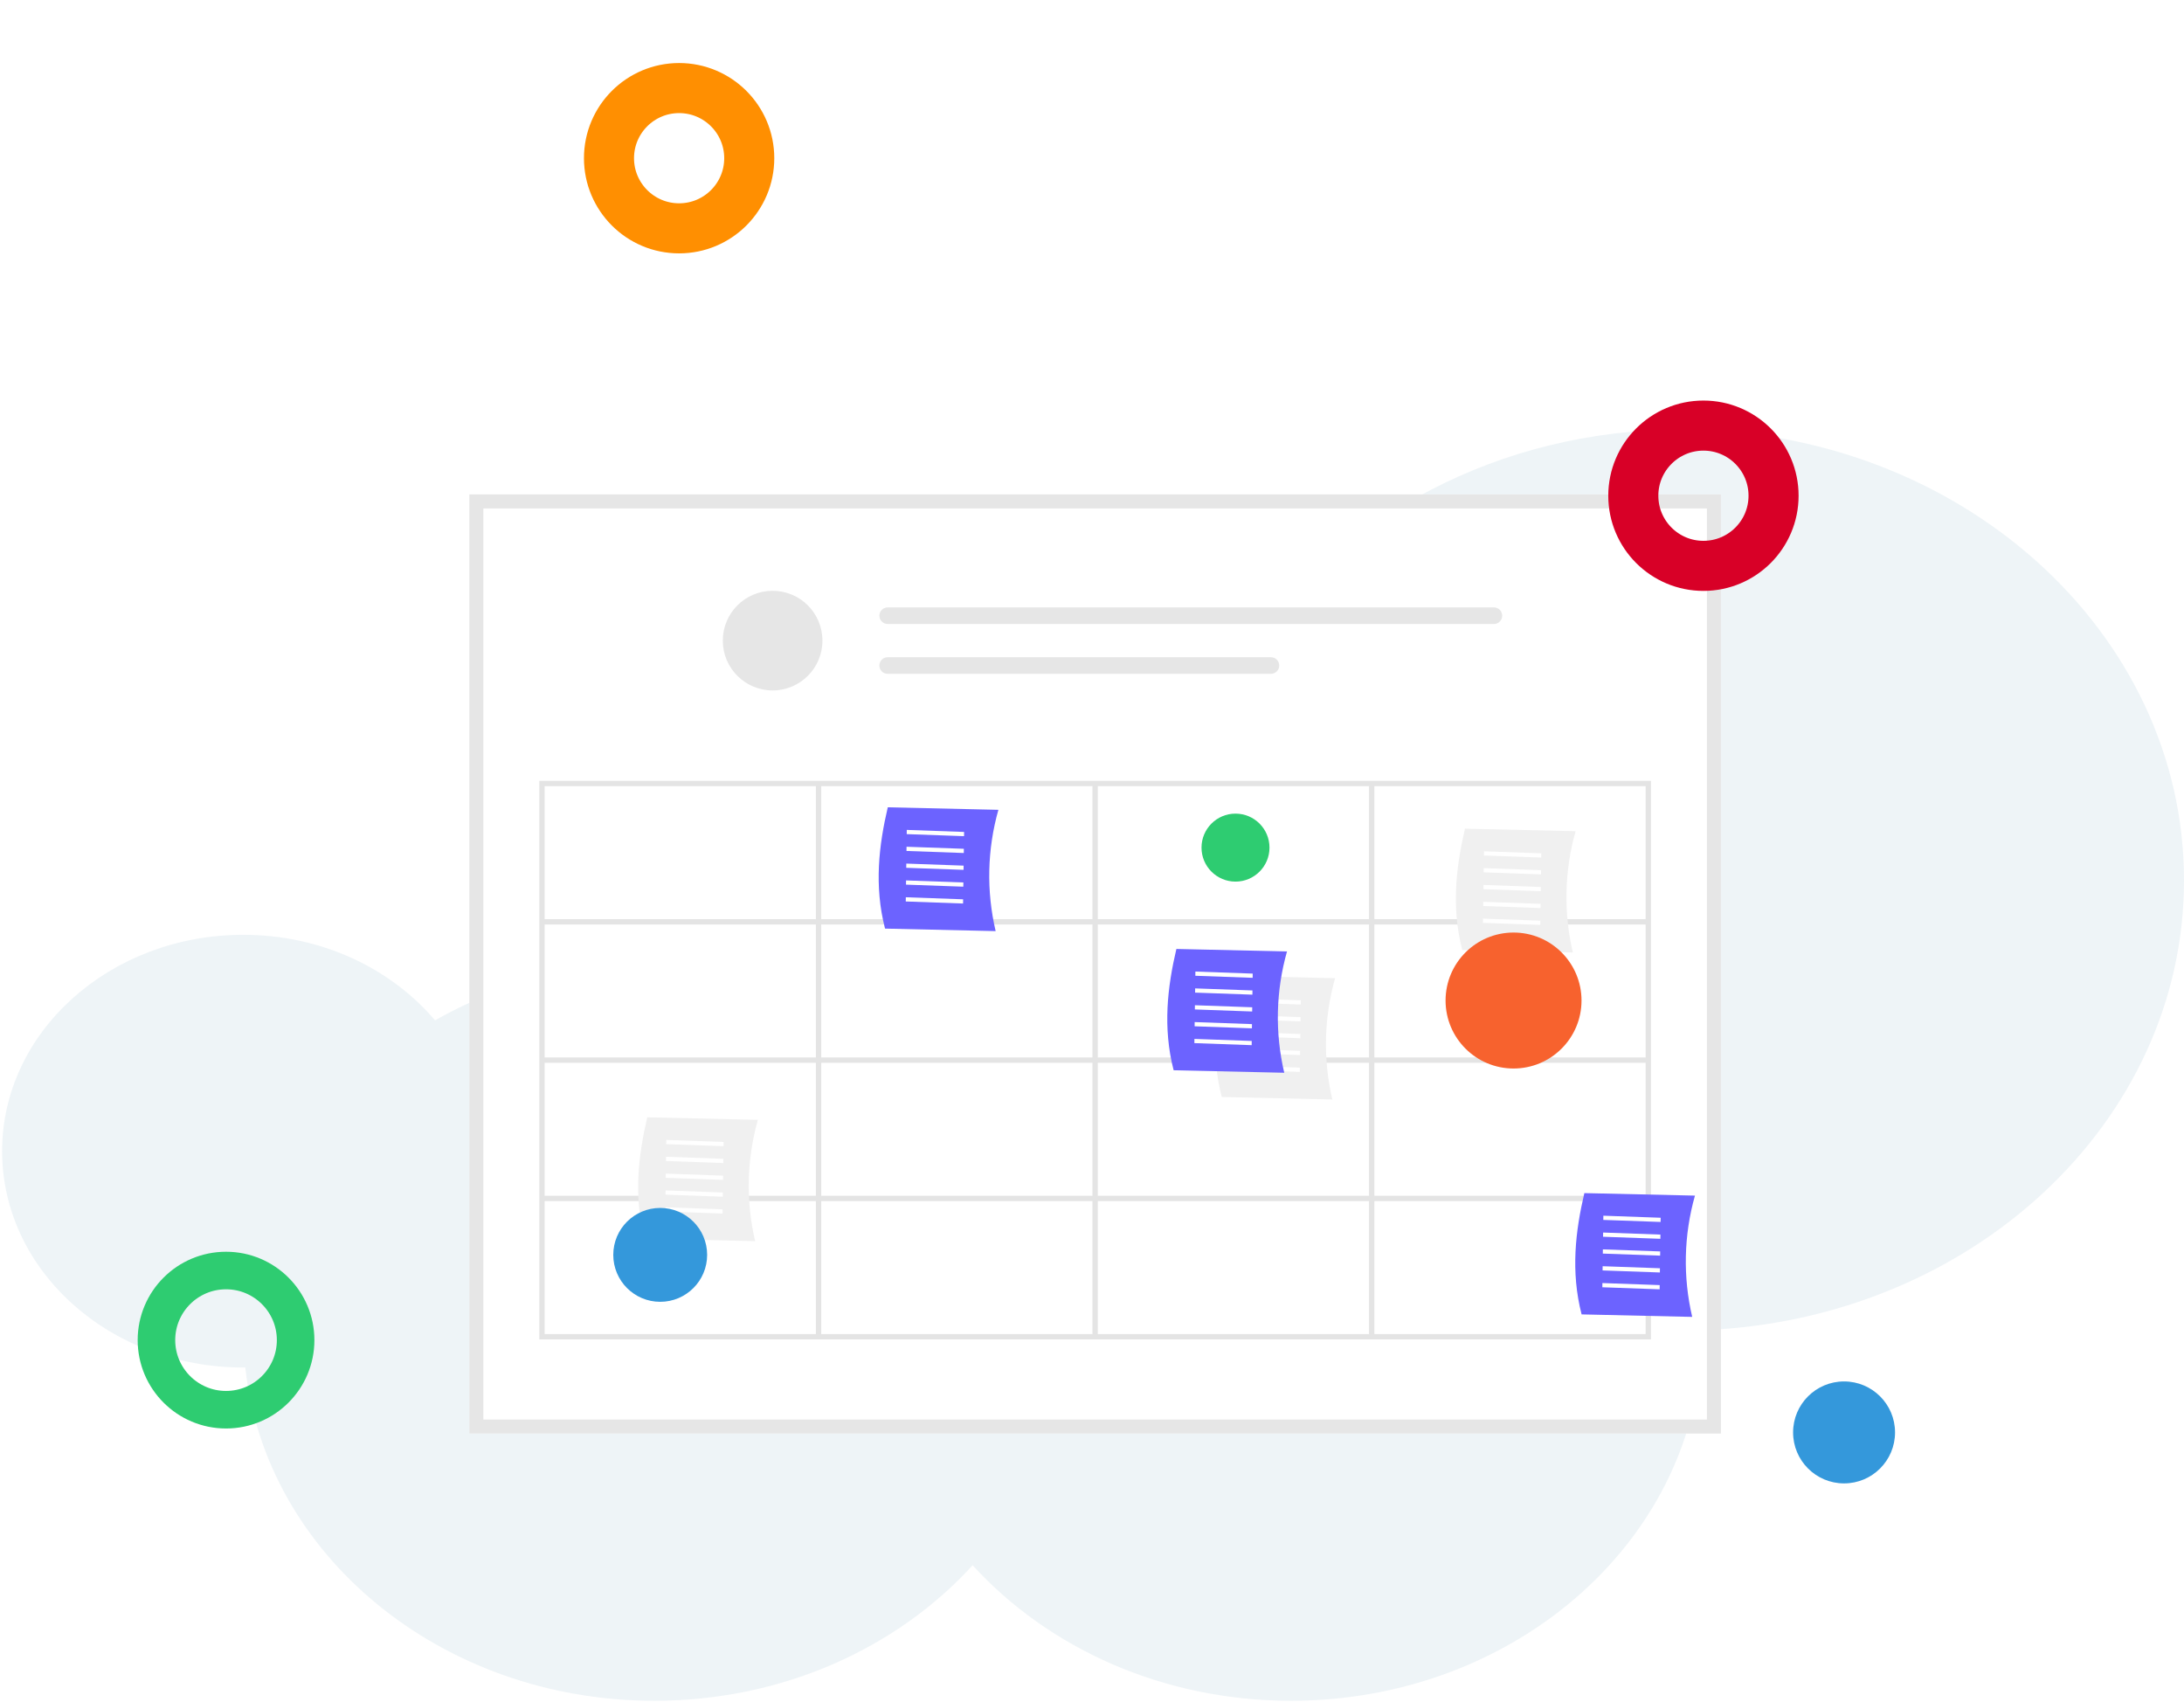 <svg width="349" height="272" viewBox="0 0 349 272" fill="none" xmlns="http://www.w3.org/2000/svg">
<path fill-rule="evenodd" clip-rule="evenodd" d="M38.883 149.361C51.39 149.361 62.477 154.736 69.516 163.026C79.671 157.263 91.663 153.879 104.561 153.879C107.595 153.879 110.545 154.125 113.454 154.483C111.999 150.099 111.185 145.462 111.185 140.653C111.185 113.949 135.319 92.3 165.104 92.3C178.359 92.3 190.484 96.609 199.875 103.728C213.912 82.727 239.442 68.63 268.712 68.63C313.057 68.63 349 100.873 349 140.653C349 179.45 314.785 210.992 271.961 212.536C271.961 212.625 271.978 212.714 271.978 212.811C271.978 245.353 242.567 271.744 206.291 271.744C185.781 271.744 167.481 263.305 155.422 250.094C143.38 263.305 125.08 271.744 104.561 271.744C70.43 271.744 42.39 248.365 39.199 218.485C39.082 218.485 38.983 218.5 38.883 218.5C17.591 218.5 0.339 203.03 0.339 183.93C0.339 164.845 17.591 149.361 38.883 149.361Z" fill="#0C5A8E" fill-opacity="0.07"/>
<path d="M275 229.052H75V78.999H275V229.052Z" fill="white"/>
<path d="M123.463 110.317C127.86 110.317 131.424 106.752 131.424 102.356C131.424 97.959 127.86 94.394 123.463 94.394C119.066 94.394 115.502 97.959 115.502 102.356C115.502 106.752 119.066 110.317 123.463 110.317Z" fill="#E6E6E6"/>
<path d="M141.85 97.048C141.498 97.049 141.161 97.189 140.913 97.438C140.665 97.686 140.525 98.023 140.525 98.375C140.525 98.726 140.665 99.064 140.913 99.312C141.161 99.561 141.498 99.701 141.85 99.702H238.724C239.076 99.701 239.413 99.561 239.661 99.312C239.909 99.064 240.049 98.726 240.049 98.375C240.049 98.023 239.909 97.686 239.661 97.438C239.413 97.189 239.076 97.049 238.724 97.048H141.85Z" fill="#E6E6E6"/>
<path d="M141.85 105.009C141.498 105.008 141.16 105.147 140.911 105.395C140.662 105.644 140.521 105.981 140.521 106.333C140.52 106.685 140.659 107.023 140.907 107.272C141.155 107.521 141.493 107.662 141.845 107.662H203.09C203.264 107.663 203.437 107.629 203.598 107.562C203.759 107.496 203.906 107.398 204.029 107.275C204.153 107.151 204.251 107.005 204.318 106.844C204.384 106.683 204.419 106.51 204.419 106.336C204.419 106.161 204.384 105.988 204.318 105.827C204.251 105.666 204.153 105.52 204.029 105.397C203.906 105.273 203.759 105.176 203.598 105.109C203.437 105.043 203.264 105.008 203.09 105.009H141.85Z" fill="#E6E6E6"/>
<path d="M275 229.052H75V78.999H275V229.052ZM77.239 226.813H272.762V81.238H77.239V226.813Z" fill="#E6E6E6"/>
<path d="M86.179 124.759V214.008H263.822V124.759H86.179ZM262.968 146.858H219.624V125.613H262.968V146.858ZM175.427 146.858V125.613H218.77V146.858H175.427ZM218.77 147.712V168.956H175.427V147.712H218.77ZM174.573 146.858H131.23V125.613H174.573V146.858ZM174.573 147.712V168.956H131.23V147.712H174.573ZM130.376 168.956H87.033V147.712H130.376V168.956ZM130.376 169.811V191.055H87.033V169.811H130.376ZM131.23 169.811H174.573V191.055H131.23V169.811ZM174.573 191.909V213.154H131.23V191.909H174.573ZM175.427 191.909H218.77V213.154H175.427V191.909ZM175.427 191.055V169.811H218.77V191.055H175.427ZM219.624 169.811H262.968V191.055H219.624V169.811ZM219.624 168.956V147.712H262.968V168.956H219.624ZM130.376 125.613V146.858H87.033V125.613H130.376ZM87.033 191.909H130.376V213.154H87.033V191.909ZM219.624 213.154V191.909H262.968V213.154H219.624Z" fill="#E4E4E4"/>
<path d="M159.103 148.77L141.427 148.369C139.659 141.52 140.455 134.999 141.866 128.99L159.542 129.39C157.754 135.708 157.603 142.377 159.103 148.77Z" fill="#6C63FF"/>
<path d="M144.894 133.273L144.903 132.6L154.061 132.927L154.051 133.6L144.894 133.273Z" fill="white"/>
<path d="M144.855 135.963L144.865 135.291L154.022 135.618L154.013 136.291L144.855 135.963Z" fill="white"/>
<path d="M144.816 138.654L144.826 137.981L153.983 138.309L153.974 138.981L144.816 138.654Z" fill="white"/>
<path d="M144.778 141.344L144.788 140.671L153.945 140.999L153.935 141.671L144.778 141.344Z" fill="white"/>
<path d="M144.739 144.034L144.749 143.362L153.906 143.689L153.896 144.362L144.739 144.034Z" fill="white"/>
<path d="M120.67 198.305L102.995 197.904C101.226 191.055 102.022 184.534 103.433 178.525L121.109 178.925C119.321 185.243 119.17 191.912 120.67 198.305Z" fill="#F0F0F0"/>
<path d="M106.462 182.808L106.471 182.135L115.629 182.463L115.619 183.135L106.462 182.808Z" fill="white"/>
<path d="M106.423 185.498L106.432 184.826L115.589 185.153L115.58 185.826L106.423 185.498Z" fill="white"/>
<path d="M106.384 188.189L106.394 187.516L115.551 187.844L115.541 188.516L106.384 188.189Z" fill="white"/>
<path d="M106.346 190.879L106.355 190.207L115.513 190.534L115.503 191.207L106.346 190.879Z" fill="white"/>
<path d="M106.308 193.569L106.317 192.897L115.475 193.224L115.465 193.897L106.308 193.569Z" fill="white"/>
<path d="M212.908 175.672L195.232 175.272C193.464 168.423 194.26 161.902 195.671 155.893L213.346 156.293C211.558 162.611 211.408 169.28 212.908 175.672Z" fill="#F0F0F0"/>
<path d="M198.699 160.176L198.709 159.503L207.866 159.83L207.856 160.503L198.699 160.176Z" fill="white"/>
<path d="M198.661 162.866L198.671 162.193L207.828 162.521L207.818 163.193L198.661 162.866Z" fill="white"/>
<path d="M198.621 165.556L198.631 164.884L207.788 165.211L207.779 165.884L198.621 165.556Z" fill="white"/>
<path d="M198.583 168.247L198.592 167.574L207.75 167.902L207.74 168.574L198.583 168.247Z" fill="white"/>
<path d="M198.545 170.937L198.554 170.264L207.712 170.592L207.702 171.264L198.545 170.937Z" fill="white"/>
<path d="M205.221 171.402L187.545 171.002C185.777 164.153 186.573 157.632 187.984 151.622L205.66 152.023C203.872 158.341 203.721 165.009 205.221 171.402Z" fill="#6C63FF"/>
<path d="M191.013 155.905L191.022 155.233L200.18 155.56L200.17 156.233L191.013 155.905Z" fill="white"/>
<path d="M190.975 158.596L190.984 157.923L200.141 158.251L200.132 158.923L190.975 158.596Z" fill="white"/>
<path d="M190.936 161.286L190.945 160.614L200.103 160.941L200.093 161.614L190.936 161.286Z" fill="white"/>
<path d="M190.896 163.976L190.906 163.304L200.063 163.631L200.054 164.304L190.896 163.976Z" fill="white"/>
<path d="M190.858 166.666L190.868 165.994L200.025 166.321L200.016 166.994L190.858 166.666Z" fill="white"/>
<path d="M270.413 210.41L252.738 210.01C250.97 203.161 251.766 196.64 253.177 190.631L270.852 191.031C269.064 197.349 268.913 204.018 270.413 210.41Z" fill="#6C63FF"/>
<path d="M256.205 194.914L256.215 194.241L265.372 194.569L265.362 195.241L256.205 194.914Z" fill="white"/>
<path d="M256.167 197.604L256.176 196.932L265.334 197.259L265.324 197.932L256.167 197.604Z" fill="white"/>
<path d="M256.127 200.295L256.137 199.622L265.294 199.949L265.285 200.622L256.127 200.295Z" fill="white"/>
<path d="M256.089 202.985L256.099 202.312L265.256 202.64L265.246 203.312L256.089 202.985Z" fill="white"/>
<path d="M256.051 205.675L256.06 205.003L265.218 205.33L265.208 206.003L256.051 205.675Z" fill="white"/>
<path d="M251.34 152.186L233.664 151.786C231.896 144.937 232.692 138.416 234.103 132.406L251.779 132.806C249.991 139.124 249.84 145.793 251.34 152.186Z" fill="#F0F0F0"/>
<path d="M237.132 136.689L237.141 136.017L246.299 136.344L246.289 137.016L237.132 136.689Z" fill="white"/>
<path d="M237.093 139.379L237.102 138.707L246.259 139.034L246.25 139.707L237.093 139.379Z" fill="white"/>
<path d="M237.054 142.07L237.064 141.397L246.221 141.725L246.211 142.398L237.054 142.07Z" fill="white"/>
<path d="M237.016 144.76L237.025 144.088L246.183 144.415L246.173 145.088L237.016 144.76Z" fill="white"/>
<path d="M236.978 147.45L236.987 146.778L246.145 147.105L246.135 147.778L236.978 147.45Z" fill="white"/>
<g filter="url(#filter0_d_2964_7345)">
<circle cx="294.679" cy="228.867" r="8.146" fill="#3498DB"/>
</g>
<g filter="url(#filter1_d_2964_7345)">
<circle cx="36.12" cy="214.12" r="11.12" stroke="#2ECC71" stroke-width="6"/>
</g>
<g filter="url(#filter2_d_2964_7345)">
<circle cx="108.522" cy="25.277" r="11.206" stroke="#FF8F01" stroke-width="8"/>
</g>
<g filter="url(#filter3_d_2964_7345)">
<circle cx="272.206" cy="79.206" r="11.206" stroke="#D80027" stroke-width="8"/>
</g>
<g filter="url(#filter4_d_2964_7345)">
<circle cx="241.862" cy="159.861" r="10.862" fill="#F7622E"/>
</g>
<g filter="url(#filter5_d_2964_7345)">
<circle cx="105.5" cy="200.5" r="7.5" fill="#3498DB"/>
</g>
<g filter="url(#filter6_d_2964_7345)">
<circle cx="197.431" cy="135.43" r="5.431" fill="#2ECC71"/>
</g>
<defs>
<filter id="filter0_d_2964_7345" x="276.532" y="210.72" width="36.293" height="36.293" filterUnits="userSpaceOnUse" color-interpolation-filters="sRGB">
<feFlood flood-opacity="0" result="BackgroundImageFix"/>
<feColorMatrix in="SourceAlpha" type="matrix" values="0 0 0 0 0 0 0 0 0 0 0 0 0 0 0 0 0 0 127 0" result="hardAlpha"/>
<feOffset/>
<feGaussianBlur stdDeviation="5"/>
<feColorMatrix type="matrix" values="0 0 0 0 0.369 0 0 0 0 0.463 0 0 0 0 0.98 0 0 0 0.25 0"/>
<feBlend mode="normal" in2="BackgroundImageFix" result="effect1_dropShadow_2964_7345"/>
<feBlend mode="normal" in="SourceGraphic" in2="effect1_dropShadow_2964_7345" result="shape"/>
</filter>
<filter id="filter1_d_2964_7345" x="12" y="190" width="48.24" height="48.24" filterUnits="userSpaceOnUse" color-interpolation-filters="sRGB">
<feFlood flood-opacity="0" result="BackgroundImageFix"/>
<feColorMatrix in="SourceAlpha" type="matrix" values="0 0 0 0 0 0 0 0 0 0 0 0 0 0 0 0 0 0 127 0" result="hardAlpha"/>
<feOffset/>
<feGaussianBlur stdDeviation="5"/>
<feColorMatrix type="matrix" values="0 0 0 0 0.369 0 0 0 0 0.463 0 0 0 0 0.98 0 0 0 0.25 0"/>
<feBlend mode="normal" in2="BackgroundImageFix" result="effect1_dropShadow_2964_7345"/>
<feBlend mode="normal" in="SourceGraphic" in2="effect1_dropShadow_2964_7345" result="shape"/>
</filter>
<filter id="filter2_d_2964_7345" x="83.315" y="0.071" width="50.413" height="50.413" filterUnits="userSpaceOnUse" color-interpolation-filters="sRGB">
<feFlood flood-opacity="0" result="BackgroundImageFix"/>
<feColorMatrix in="SourceAlpha" type="matrix" values="0 0 0 0 0 0 0 0 0 0 0 0 0 0 0 0 0 0 127 0" result="hardAlpha"/>
<feOffset/>
<feGaussianBlur stdDeviation="5"/>
<feColorMatrix type="matrix" values="0 0 0 0 0.369 0 0 0 0 0.463 0 0 0 0 0.98 0 0 0 0.25 0"/>
<feBlend mode="normal" in2="BackgroundImageFix" result="effect1_dropShadow_2964_7345"/>
<feBlend mode="normal" in="SourceGraphic" in2="effect1_dropShadow_2964_7345" result="shape"/>
</filter>
<filter id="filter3_d_2964_7345" x="247" y="53.999" width="50.413" height="50.413" filterUnits="userSpaceOnUse" color-interpolation-filters="sRGB">
<feFlood flood-opacity="0" result="BackgroundImageFix"/>
<feColorMatrix in="SourceAlpha" type="matrix" values="0 0 0 0 0 0 0 0 0 0 0 0 0 0 0 0 0 0 127 0" result="hardAlpha"/>
<feOffset/>
<feGaussianBlur stdDeviation="5"/>
<feColorMatrix type="matrix" values="0 0 0 0 0.369 0 0 0 0 0.463 0 0 0 0 0.98 0 0 0 0.25 0"/>
<feBlend mode="normal" in2="BackgroundImageFix" result="effect1_dropShadow_2964_7345"/>
<feBlend mode="normal" in="SourceGraphic" in2="effect1_dropShadow_2964_7345" result="shape"/>
</filter>
<filter id="filter4_d_2964_7345" x="221" y="139" width="41.724" height="41.723" filterUnits="userSpaceOnUse" color-interpolation-filters="sRGB">
<feFlood flood-opacity="0" result="BackgroundImageFix"/>
<feColorMatrix in="SourceAlpha" type="matrix" values="0 0 0 0 0 0 0 0 0 0 0 0 0 0 0 0 0 0 127 0" result="hardAlpha"/>
<feOffset/>
<feGaussianBlur stdDeviation="5"/>
<feColorMatrix type="matrix" values="0 0 0 0 0.369 0 0 0 0 0.463 0 0 0 0 0.98 0 0 0 0.25 0"/>
<feBlend mode="normal" in2="BackgroundImageFix" result="effect1_dropShadow_2964_7345"/>
<feBlend mode="normal" in="SourceGraphic" in2="effect1_dropShadow_2964_7345" result="shape"/>
</filter>
<filter id="filter5_d_2964_7345" x="88" y="183" width="35" height="35" filterUnits="userSpaceOnUse" color-interpolation-filters="sRGB">
<feFlood flood-opacity="0" result="BackgroundImageFix"/>
<feColorMatrix in="SourceAlpha" type="matrix" values="0 0 0 0 0 0 0 0 0 0 0 0 0 0 0 0 0 0 127 0" result="hardAlpha"/>
<feOffset/>
<feGaussianBlur stdDeviation="5"/>
<feColorMatrix type="matrix" values="0 0 0 0 0.369 0 0 0 0 0.463 0 0 0 0 0.98 0 0 0 0.25 0"/>
<feBlend mode="normal" in2="BackgroundImageFix" result="effect1_dropShadow_2964_7345"/>
<feBlend mode="normal" in="SourceGraphic" in2="effect1_dropShadow_2964_7345" result="shape"/>
</filter>
<filter id="filter6_d_2964_7345" x="182" y="120" width="30.861" height="30.862" filterUnits="userSpaceOnUse" color-interpolation-filters="sRGB">
<feFlood flood-opacity="0" result="BackgroundImageFix"/>
<feColorMatrix in="SourceAlpha" type="matrix" values="0 0 0 0 0 0 0 0 0 0 0 0 0 0 0 0 0 0 127 0" result="hardAlpha"/>
<feOffset/>
<feGaussianBlur stdDeviation="5"/>
<feColorMatrix type="matrix" values="0 0 0 0 0.369 0 0 0 0 0.463 0 0 0 0 0.98 0 0 0 0.25 0"/>
<feBlend mode="normal" in2="BackgroundImageFix" result="effect1_dropShadow_2964_7345"/>
<feBlend mode="normal" in="SourceGraphic" in2="effect1_dropShadow_2964_7345" result="shape"/>
</filter>
</defs>
</svg>

